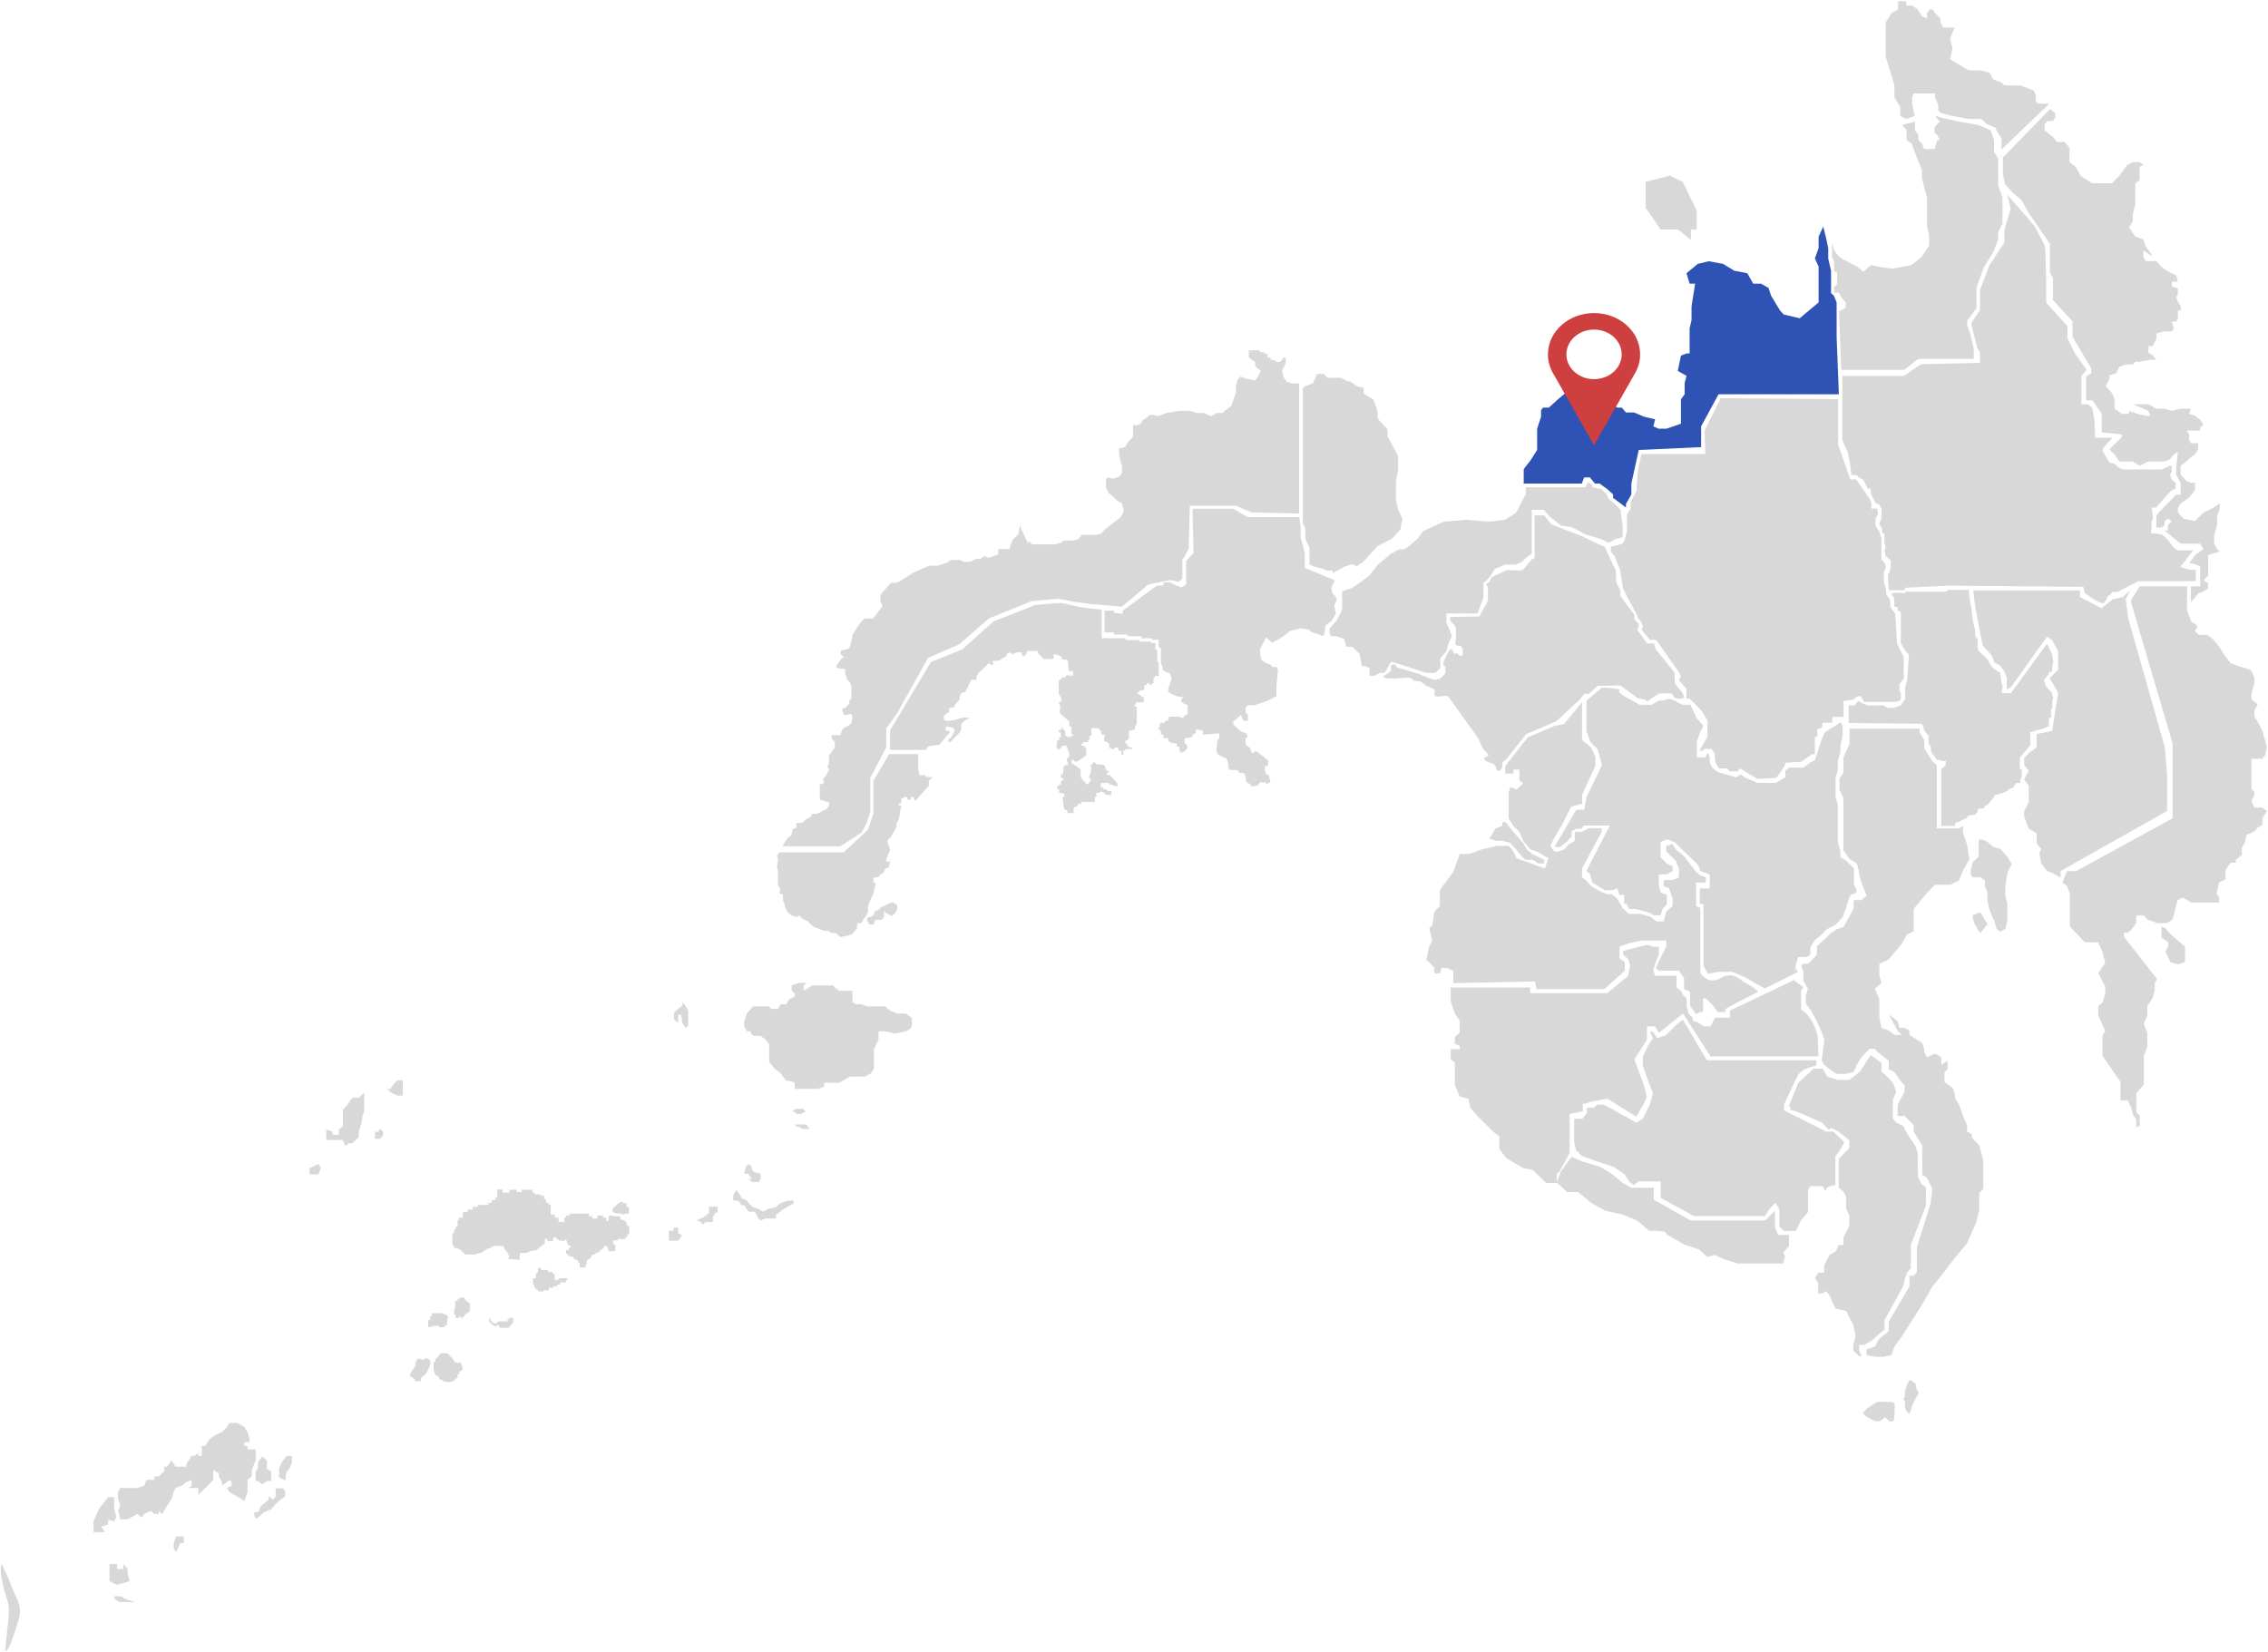 <?xml version="1.0" encoding="UTF-8"?>
<svg width="1304px" height="950px" viewBox="0 0 1304 950" version="1.1" xmlns="http://www.w3.org/2000/svg" xmlns:xlink="http://www.w3.org/1999/xlink">
    <!-- Generator: Sketch 47.1 (45422) - http://www.bohemiancoding.com/sketch -->
    <title>mindanao</title>
    <desc>Created with Sketch.</desc>
    <defs></defs>
    <g id="Page-1" stroke="none" stroke-width="1" fill="none" fill-rule="evenodd">
        <g id="mindanao" transform="translate(-239, -86)">
            <path d="M474.792,876.403 C475.754,874.198 476.744,872.639 477.763,871.724 C477.599,869.492 478.212,867.967 479.713,867.144 C481.998,867.944 483.32,867.746 483.741,866.919 C487.523,867.267 487.347,870.441 483.491,876.377 C481.663,877.309 480.941,878.33 480.941,879.255 L480.909,880.17 L478.872,880.17 L477.91,880.17 L477.405,879.243 L476.81,878.525 L476.054,878.041 L475.259,877.671 L474.579,876.783 L474.579,876.056" id="Path-7" fill="#D8D8D8"></path>
            <polygon id="Path-8" fill="#D8D8D8" points="488.271 873.19 488.271 869.26 489.35 868.925 489.35 867.362 490.527 866.442 491.128 865.542 492.155 864.267 493.408 864.012 495.092 864.012 496.664 864.267 498.009 865.857 499.037 866.85 500.146 868.601 500.421 869.26 501.782 869.532 503.088 869.532 504.129 869.532 504.492 870.98 504.874 872.258 504.874 873.789 503.869 874.351 503.088 874.351 503.088 875.965 502.102 876.34 502.102 877.81 501.504 878.351 500.94 878.647 500.421 879.244 500.146 879.848 499.326 880.336 498.009 880.336 497.599 880.705 494.246 880.336 493.035 879.244 491.794 879.244 491.128 877.464 489.35 876.632 488.861 875.259 488.58 874.351"></polygon>
            <polyline id="Path-9" fill="#D8D8D8" points="493.289 841.025 488.121 841.025 487.289 841.025 487.289 841.888 487.404 842.725 486.422 842.725 486.422 844.744 485.202 844.997 485.202 848.23 485.202 849.108 487.061 848.788 487.853 848.788 488.17 848.23 490.188 848.23 491.317 848.23 491.317 849.108 493.672 849.108 494.547 849.026 495.153 847.922 495.945 847.922 496.209 845.638 496.209 844.745 496.209 843.916 496.93 843.527 496.575 843.073 495.945 842.636 495.945 841.979 493.031 841.139"></polyline>
            <polygon id="Path-10" fill="#D8D8D8" points="500.726 841.852 500.095 841.852 500.095 838.731 500.726 838.731 500.726 833.871 502.14 833.871 502.14 832.727 503.298 832.727 503.298 832.074 506.084 832.074 506.084 833.213 506.944 833.213 506.944 834.359 508.19 834.359 508.19 835.097 509.126 835.097 509.126 840.149 508.19 840.149 508.19 840.987 506.944 840.987 506.944 841.852 506.084 841.852 506.084 842.839 505.276 842.839 505.276 843.739 503.941 843.739 503.941 842.839 502.962 843.166 502.962 843.739 501.055 843.739 501.055 842.839"></polygon>
            <polygon id="Path-11" fill="#D8D8D8" points="525.201 845.778 526.472 845.778 530.803 845.778 530.803 844.731 531.765 844.731 531.765 843.541 534.071 843.861 534.071 845.778 534.071 846.874 533.17 846.874 533.17 848.102 532.059 848.102 532.059 849.035 531.27 849.426 529.309 849.426 527.32 849.426 526.714 849.426 526.014 849.035 526.014 848.102 524.731 848.102 524.119 848.102 524.119 849.035 522.972 848.102 521.961 847.742 521.961 846.874 520.711 846.874 520.711 846.048 520.094 845.778 520.094 843.861 521.061 844.731 521.061 845.284 521.503 845.778 521.961 846.048 522.972 846.874 523.478 846.874 524.731 846.874"></polygon>
            <polygon id="Path-12" fill="#D8D8D8" points="547.093 820.888 547.093 818.065 547.748 818.065 548.278 817.401 548.278 815.504 548.278 814.875 549.341 814.875 550.13 815.504 550.13 816.156 554.197 816.156 554.197 817.401 556.766 817.401 556.766 818.471 557.945 818.471 557.945 821.823 559.998 822.081 559.998 820.888 565.052 820.888 565.052 821.823 565.052 822.081 564.492 822.081 564.492 822.795 564.492 823.325 561.649 823.325 561.014 823.325 561.014 824.186 561.014 824.67 559.662 824.67 559.215 824.67 559.215 825.382 559.662 825.768 557.295 825.382 557.295 826.344 554.559 826.344 554.559 827.844 551.526 827.844 551.526 828.506 549.341 828.506 548.278 828.506 548.278 827.435 547.093 827.435 547.093 826.654 546.238 826.344 546.238 824.67 545.484 824.67 545.484 822.081 545.484 820.888"></polygon>
            <polygon id="Path-13" fill="#D8D8D8" points="499.077 794.956 500.149 794.956 500.149 792.823 500.983 792.823 500.983 791.051 502.092 791.051 502.092 787.475 502.726 787.475 502.726 786.075 504.921 786.075 505.202 782.813 507.946 782.813 507.946 781.545 510.705 781.545 510.705 779.894 513.721 779.894 513.721 778.793 514.899 778.793 519.858 778.793 519.858 777.514 521.755 777.514 521.755 776.011 523.861 776.011 523.861 774.573 524.969 774.573 524.969 771.774 524.969 769.792 527.946 770.077 527.946 771.774 531.794 771.774 531.794 770.077 536.176 770.077 536.176 771.375 538.962 771.375 538.962 770.077 545.209 770.077 545.209 771.774 546.549 771.774 546.549 772.733 549.817 772.733 549.817 773.413 551.775 773.413 551.775 775.405 552.921 775.405 552.921 776.299 552.921 777.514 554.386 777.514 554.386 778.793 555.663 778.793 555.663 784.358 556.663 784.358 558.034 784.358 558.034 786.075 560.094 786.075 560.094 787.475 560.358 788.609 563.383 788.609 563.383 786.075 564.454 786.075 564.454 784.871 566.489 784.871 566.489 783.798 576.868 783.798 577.582 783.798 577.582 785.343 579.588 785.343 579.588 786.63 582.51 786.63 582.51 784.871 585.752 784.871 585.752 786.075 587.625 786.075 587.625 788.131 588.834 787.871 588.834 786.63 589.246 784.871 590.511 784.871 592.821 785.343 595.5 785.343 595.894 787.207 597.548 787.475 599.07 788.609 599.571 790.638 600.719 791.051 600.719 795.616 599.571 795.943 599.571 797.362 598.425 797.362 598.425 798.418 594.251 798.418 594.251 799.183 591.51 799.183 591.51 801.247 592.821 801.85 592.821 803.354 592.821 805.256 589.246 805.507 588.834 805.256 588.575 803.354 587.625 802.424 586.442 802.424 585.752 803.683 583.231 805.861 582.019 806.385 581.324 806.385 581.324 807.316 579.588 807.316 578.919 808.626 578.433 809.406 577.286 810.039 576.358 810.635 576.358 812.87 575.649 812.87 575.649 814.741 572.339 814.741 572.339 813.197 572.339 812.274 571.352 811.732 571.352 810.635 569.268 810.039 568.643 808.626 565.954 808.244 565.54 807.316 564.454 806.802 564.454 804.838 565.954 804.838 565.954 803.683 566.836 803.354 567.201 802.424 565.954 802.138 565.229 800.894 564.872 800.044 564.872 799.183 564.009 798.695 563.383 799.588 560.094 799.183 560.094 798.418 558.799 798.418 558.799 797.362 556.991 797.362 556.991 799.588 553.773 799.588 553.773 798.418 552.337 798.133 552.337 800.894 550.378 802.424 547.17 804.838 544.433 805.256 541.7 806.385 537.969 806.385 537.714 808.626 537.969 810.29 533.774 810.039 531.118 809.741 531.794 808.244 530.823 806.385 530.004 805.256 528.932 803.683 528.445 802.424 526.614 802.424 523.861 802.138 522.699 802.424 520.617 803.683 519.858 803.683 517.902 804.838 515.527 806.385 513.277 806.802 512.087 807.316 510.705 807.316 506.322 807.316 505.688 806.385 503.993 804.838 503.052 804.08 500.149 803.354 499.466 801.85 499.077 800.894"></polygon>
            <polygon id="Path-14" fill="#D8D8D8" points="591.199 780.899 592.358 780.041 593.516 778.649 595.086 777.497 596.605 776.946 597.201 777.236 597.736 777.888 599.25 777.888 599.25 780.041 600.563 780.041 600.563 782.723 600.563 783.78 598.708 783.78 597.736 784.23 595.455 783.78 592.358 783.352 591.199 782.723 591.199 781.342"></polygon>
            <polygon id="Path-15" fill="#D8D8D8" points="623.563 798.241 623.563 793.594 626.349 793.594 626.349 791.846 628.944 791.846 628.944 795.043 631.085 796.251 628.944 799.345 623.563 799.345"></polygon>
            <polygon id="Path-16" fill="#D8D8D8" points="643.132 786.082 646.645 783.437 646.645 779.808 650.04 779.808 651.587 779.808 651.587 782.945 650.04 783.437 648.808 786.082 648.808 788.603 646.645 788.603 644.697 788.603 643.132 790.053 642.047 788.603 639.608 787.576"></polygon>
            <polygon id="Path-17" fill="#D8D8D8" points="660.584 773.182 662.212 770.273 663.662 771.728 665.388 774.857 668.217 776.113 669.597 777.935 671.996 780.086 675.041 781.104 677.951 782.676 680.449 781.104 685.14 780.086 687.459 777.935 691.387 776.475 695.302 776.113 695.302 777.935 693.296 779.018 689.622 781.104 687.459 782.676 685.14 784.52 685.14 786.577 679.084 786.577 676.297 787.737 675.041 786.577 673.071 782.676 669.597 782.676 668.217 781.104 667.148 779.005 665.388 779.005 663.662 776.475 660.584 776.113"></polygon>
            <polygon id="Path-18" fill="#D8D8D8" points="669.249 760.88 666.808 760.88 668.028 756.702 669.249 755.237 671.152 756.702 671.152 758.059 672.409 759.806 676.384 760.88 676.384 763.784 675.204 765.621 671.596 765.621 669.249 763.784 671.152 763.784"></polygon>
            <polygon id="Path-19" fill="#D8D8D8" points="704.441 735.118 702.525 732.492 696.508 732.492 696.508 733.805 698.468 733.805 700.475 735.118"></polygon>
            <polygon id="Path-20" fill="#D8D8D8" points="699.603 726.468 696.924 726.468 695.557 725.1 694.189 725.1 696.924 723.497 700.706 723.497 702.184 724.982"></polygon>
            <polygon id="Path-21" fill="#D8D8D8" points="666.89 673.462 668.421 668.735 671.926 664.679 676.332 664.679 681.195 664.679 682.355 666.045 686.297 666.045 687.844 663.427 691.071 663.427 692.834 660.354 695.926 659.127 695.926 657.05 694.142 655.643 694.142 652.576 698.176 651.095 702.8 651.095 701.028 652.576 701.028 655.643 706.161 652.576 714.913 652.576 717.968 652.576 719.003 653.855 721.583 655.643 723.254 655.643 729.127 655.643 729.127 662.278 731.31 663.427 734.284 663.427 737.587 664.679 744.129 664.679 747.872 664.679 751.312 667.367 754.963 668.735 759.804 668.735 763.312 671.355 763.312 676.077 762.124 677.609 759.804 678.962 753.534 680.263 747.872 678.962 744.129 678.962 744.129 683.649 741.467 689.306 741.467 692.775 741.467 696.438 741.467 700.419 739.815 703.106 736.105 705.001 727.636 705.001 721.583 708.496 712.855 708.496 712.855 710.799 709.104 712.054 701.028 712.054 698.176 712.054 695.926 712.054 695.926 708.496 692.834 707.416 691.071 707.416 687.844 703.106 684.345 700.419 681.195 696.438 681.195 692.775 681.195 689.306 681.195 686.268 679.036 683.649 676.332 681.574 671.926 681.574 670.11 678.962 668.421 678.962 666.89 676.077"></polygon>
            <polyline id="Path-22" fill="#D8D8D8" points="634.711 674.203 634.711 667.18 633.033 664.05 631.409 662.218 631.409 664.05 628.877 666.123 626.533 668.21 626.533 671.955 628.877 674.203 628.877 669.466 630.622 669.466 631.409 674.203 633.033 677.038 634.711 675.769"></polyline>
            <path d="M241.933,1035.318 C243.472,1035.81 246.171,1029.385 250.03,1016.043 C252.028,1009.137 247.607,1003.661 245.723,998.372 C244.552,995.086 242.603,990.651 239.874,985.068 C238.687,988.307 239.775,995.236 243.139,1005.857 C245.056,1011.912 243.669,1017.731 243.139,1023.266 C242.872,1026.048 242.47,1030.066 241.933,1035.318 Z" id="Path-23" fill="#D8D8D8"></path>
            <polygon id="Path-24" fill="#D8D8D8" points="316.564 1007.127 307.617 1007.127 304.804 1005.274 304.804 1003.783 308.795 1003.783 310.684 1005.274"></polygon>
            <polygon id="Path-25" fill="#D8D8D8" points="306.293 997.276 313.517 995.096 312.402 990.847 312.402 988.097 309.905 985.257 309.905 988.097 306.293 988.097 306.293 985.257 301.935 985.257 301.935 988.097 301.935 991.267 301.935 995.096"></polygon>
            <polygon id="Path-26" fill="#D8D8D8" points="340.255 978.449 342.63 973.171 344.66 973.171 344.66 969.42 342.458 969.42 340.255 969.42 338.88 973.171 338.88 976.307"></polygon>
            <polygon id="Path-27" fill="#D8D8D8" points="301.199 962.473 297.244 963.711 299.222 966.914 295.852 966.914 292.774 966.914 292.774 960.789 295.852 953.623 301.199 946.795 304.61 946.795 304.61 949.731 304.61 951.608 304.61 953.623 305.656 956.854 305.656 958.56 304.61 960.789 301.199 959.717"></polygon>
            <polygon id="Path-28" fill="#D8D8D8" points="306.812 943.798 306.812 947.812 308.135 951.328 307.473 953.165 306.812 954.73 307.473 956.471 308.135 959.546 312.338 959.546 317.931 956.471 320.48 958.521 321.902 956.471 325.688 954.73 327.718 956.471 330.259 956.471 330.259 954.73 332.271 956.471 335.081 951.672 337.61 947.812 338.782 943.798 339.94 941.536 343.494 940.217 346.197 938.065 349.152 936.866 349.152 940.217 347.527 941.536 353.045 941.536 353.045 945.42 356.992 941.536 358.424 940.217 361.615 936.866 361.615 934.854 361.615 931.193 364.762 932.919 364.762 934.854 366.678 938.065 366.678 940.217 369.519 938.065 370.83 936.866 372.169 938.065 372.169 940.217 369.519 941.536 370.83 943.798 377.642 947.812 379.444 949.063 381.304 943.798 381.304 936.866 383.775 934.854 383.775 931.193 386.003 925.722 386.003 921.528 386.003 919.372 381.304 919.372 381.304 917.332 379.444 917.332 379.444 915.194 382.442 915.194 382.442 913.356 381.304 909.358 379.444 906.45 375.441 904.127 370.83 904.127 369.519 906.45 366.678 909.358 363.424 910.638 359.576 913.356 356.992 917.332 355.069 917.332 355.069 919.372 355.069 923.058 353.045 923.058 353.045 921.528 350.721 923.058 349.152 923.058 347.527 925.722 346.197 927.554 346.197 929.294 339.94 929.294 337.61 925.722 335.081 929.294 333.474 929.294 333.474 931.836 332.271 932.919 330.259 934.854 327.718 934.854 327.718 936.866 323.229 936.866 321.902 940.217 317.931 941.536 314.007 941.536 308.135 941.536"></polygon>
            <polyline id="Path-29" fill="#D8D8D8" points="385.986 937.53 385.986 932.03 387.257 930.291 387.257 926.752 389.804 923.393 392.444 925.688 392.444 928.229 392.444 930.461 394.939 932.03 394.939 934.815 394.939 937.53 392.444 937.53 389.804 939.441 387.257 937.53"></polyline>
            <polygon id="Path-30" fill="#D8D8D8" points="386.343 959.382 390.88 955.398 394.903 953.76 397.51 950.722 400.354 948.212 402.974 946.309 402.974 943.292 401.695 941.739 397.51 941.739 397.51 946.309 396.062 948.212 393.499 946.309 393.499 948.212 388.881 952.093 387.57 955.398 385.229 955.398 385.229 957.599"></polygon>
            <polygon id="Path-31" fill="#D8D8D8" points="399.47 930.131 401.082 926.727 403.73 923.091 406.899 923.091 406.899 926.611 405.612 930.131 403.73 932.283 403.185 935.414 403.185 937.291 399.47 935.414 399.47 932.283"></polygon>
            <polygon id="Path-32" fill="#D8D8D8" points="422.017 761.233 418.85 761.233 416.98 761.233 416.98 757.622 419.499 756.565 422.017 755.137 423.512 757.622"></polygon>
            <polygon id="Path-33" fill="#D8D8D8" points="430.2 741.452 426.608 741.452 426.608 735.476 430.2 736.662 430.2 738.464 433.851 738.464 433.851 735.476 436.126 733.478 436.126 729.973 436.126 724.147 438.503 721.55 441.483 717.182 445.281 717.182 448.362 714.21 448.362 721.55 448.362 725.164 447.289 727.831 447.289 729.973 445.281 736.662 445.281 739.596 443.651 741.452 441.483 743.284 439.711 743.284 437.485 744.883 436.126 741.452 433.851 741.452"></polygon>
            <polygon id="Path-34" fill="#D8D8D8" points="454.653 740.769 454.653 738.8 454.653 736.733 456.544 736.733 457.565 734.883 459.235 736.733 459.235 738.8 457.565 740.769"></polygon>
            <polyline id="Path-35" fill="#D8D8D8" points="461.674 712.128 463.538 712.128 465.236 709.306 467.403 707.122 470.609 707.122 470.609 715.924 467.403 715.924 463.538 714.07"></polyline>
            <polygon id="Path-39" fill="#D8D8D8" points="741.243 617.545 742.264 614.919 744.584 614.919 745.827 614.919 747.279 613.209 747.279 609.503 748.549 611.036 751.594 612.6 753.614 611.036 754.846 608.83 754.846 606.529 753.614 605.54 752.436 604.8 749.872 605.54 748.044 606.529 745.827 607.431 743.631 609.503 742.264 609.503 741.243 612.078 739.761 613.209 738.115 613.209 737.383 614.919 738.115 616.09 738.75 617.545"></polygon>
            <polygon id="Path-40" fill="#D8D8D8" points="874.089 437.113 874.089 449.611 879.399 449.611 879.399 450.825 887.298 450.825 887.298 451.821 895.357 451.821 895.357 452.957 901.451 452.957 901.451 453.839 905.147 453.839 905.147 457.675 906.477 458.888 906.477 464.557 906.477 467.281 907.408 469.496 907.408 470.946 908.996 472.188 911.617 473.055 912.615 476.252 911.617 479.516 910.643 481.708 910.643 483.599 912.615 485.068 915.553 486.253 919.439 487.001 918.185 488.207 918.185 489.449 919.439 490.394 921.829 491.454 921.829 494.643 921.829 496.347 919.439 498.06 919.439 498.881 917.087 498.06 911.617 498.06 910.643 498.881 910.643 500.424 908.996 500.424 908.479 501.66 905.841 501.66 905.841 504.174 905.147 504.174 905.147 505.335 906.477 506.086 906.477 508.399 907.962 508.399 907.962 510.418 910.643 510.418 910.643 511.658 911.617 512.825 915.553 513.554 915.553 515.32 917.087 515.32 917.087 517.354 917.623 518.045 918.185 518.818 920.168 518.045 921.829 515.867 921.006 513.554 920.168 513.554 920.168 510.418 921.006 510.418 924.602 509.747 924.602 508.399 926.286 507.636 926.81 505.335 930.583 506.086 930.583 508.399 940.04 507.636 940.04 510.418 938.927 511.658 938.927 512.825 938.326 517.354 938.927 519.458 941.092 520.832 944.376 522.277 945.181 524.93 945.181 527.345 946.043 528.703 950.266 528.703 951.803 530.468 954.312 530.468 955.117 532.554 955.619 535.825 957.657 536.692 958.63 538.327 962.276 537.504 963.544 535.825 966.855 535.825 966.855 536.692 969.521 535.825 968.35 531.563 966.855 531.034 966.189 528.703 966.189 526.457 967.762 526.457 968.35 523.506 961.617 518.045 960.077 518.045 960.077 518.818 958.63 518.818 957.657 515.867 955.619 514.729 955.117 512.825 955.117 510.418 956.496 509.747 955.619 507.636 952.557 506.669 948.048 502.415 948.048 500.942 952.557 497.009 953.118 498.881 954.312 500.424 956.496 500.424 956.496 497.009 955.117 495.638 955.117 492.889 956.496 491.454 960.077 491.454 963.544 490.394 967.762 488.887 972.876 486.253 972.876 480.487 973.808 470.946 972.876 469.496 970.399 469.496 969.521 468.172 966.855 467.281 964.507 465.734 963.544 462.6 963.544 458.888 965.449 455.565 966.855 452.378 970.399 455.565 975.188 452.957 978.964 450.244 980.553 448.799 984.319 447.879 986.839 447.298 991.282 447.879 993.418 449.611 997.388 450.825 999.094 451.821 1000.35 450.825 1001.136 445.527 1004.438 443.057 1007.01 438.939 1006.111 433.964 1007.678 431.078 1007.01 429.113 1005.136 427.246 1004.438 424.552 1005.136 422.161 1006.111 420.773 1006.111 419.464 992.081 413.737 989.154 412.495 989.154 403.922 986.839 395.114 986.839 388.974 986.038 383.344 956.496 383.344 948.048 378.514 924.602 378.514 925.258 403.922 921.006 408.566 921.006 422.161 918.185 423.708 914.186 422.161 911.617 420.773 907.962 420.773 907.962 422.674 904.193 422.674 884.474 437.113 884.474 438.939 879.399 438.309 879.399 437.113"></polygon>
            <polygon id="Path-41" fill="#D8D8D8" points="988.084 309.045 988.084 386.683 989.547 390.351 989.547 392.544 989.547 395.762 991.878 400.944 991.878 406.026 991.878 407.697 991.878 410.41 993.827 411.57 998.88 412.827 1002.098 414.084 1005.243 414.084 1005.243 415.451 1012.442 411.57 1016.512 410.41 1019.052 411.57 1023.052 408.788 1031.07 399.905 1039.274 395.762 1044.197 390.351 1045.279 384.331 1042.83 378.958 1041.627 373.834 1041.627 369.835 1041.627 362.248 1042.83 356.389 1042.83 348.133 1039.274 341.592 1036.767 336.729 1036.767 332.898 1031.07 326.573 1031.07 322.478 1028.659 315.755 1023.052 312.295 1023.052 309.045 1019.052 308.039 1015.274 305.317 1013.828 305.317 1010.123 303.21 1002.098 303.21 1000.076 301.021 996.291 301.021 993.827 306.39 989.547 308.039"></polygon>
            <polygon id="Path-42" fill="#D8D8D8" points="1003.398 450.362 1003.398 447.522 1007.578 442.638 1010.679 436.443 1010.679 429.783 1010.679 425.972 1016.542 423.965 1022.032 420.123 1026.45 416.775 1031.23 410.611 1038.835 404.336 1043.364 401.888 1046.107 401.888 1049.884 399.529 1051.195 398.096 1053.833 396.045 1057.367 391.254 1069.165 385.921 1082.117 384.85 1095.204 385.921 1104.278 384.85 1110.707 380.757 1116.276 370.095 1116.276 366.175 1150.709 366.175 1151.786 363.207 1154.519 364.726 1154.519 366.175 1159.813 367.292 1162.572 370.095 1164.005 372.987 1167.59 375.841 1170.695 379.153 1171.95 388.174 1171.95 394.801 1167.59 396.045 1164.005 398.096 1159.813 396.045 1150.709 393.321 1142.85 389.185 1136.579 388.174 1130.109 383.12 1126.69 379.153 1119.694 379.153 1119.694 404.336 1116.276 406.785 1113.948 409.152 1110.707 410.611 1104.278 410.611 1098.264 413.243 1096.304 416.775 1093.361 420.123 1091.887 421.19 1091.887 423.965 1091.887 429.783 1090.13 434.224 1088.588 438.72 1082.117 438.72 1072.103 438.72 1070.616 438.72 1070.616 444.05 1072.103 447.522 1073.896 451.836 1072.103 455.021 1070.616 460.476 1067.135 464.512 1067.135 470.153 1064.221 472.847 1058.956 472.847 1047.148 468.994 1038.835 466.441 1036.748 470.153 1035.047 472.847 1032.236 472.847 1029.275 474.558 1026.45 474.558 1026.45 470.153 1024.202 468.994 1022.032 468.994 1020.666 461.864 1016.542 457.847 1014.898 457.847 1013.106 457.847 1011.864 453.377 1007.578 451.836 1004.584 451.836"></polygon>
            <path d="M1115.067,364.051 L1115.067,360.493 L1115.067,355.696 L1118.95,350.731 L1122.782,344.717 L1122.782,332.488 L1125.035,325.638 L1125.035,321.853 L1126.205,320.38 L1129.503,320.38 L1134.798,315.537 L1140.389,310.866 L1145.864,310.866 L1151.716,306.224 L1156.024,307.599 L1153.111,310.866 L1153.111,312.704 L1157.727,312.704 L1159.905,315.537 L1164.896,315.537 L1166.465,318.994 L1168.866,320.38 L1171.485,320.38 L1173.854,323.157 L1178.519,323.157 L1184.372,325.638 L1190.639,327.099 L1189.594,331.143 L1192.612,332.488 L1197.137,332.488 L1205.475,329.621 L1205.475,321.853 L1205.475,315.537 L1207.603,312.704 L1207.603,306.224 L1208.66,302.088 L1203.637,299.249 L1205.475,290.484 L1208.66,289.219 L1210.451,289.219 L1210.451,279.747 L1210.451,274.749 L1211.558,270.086 L1211.558,262.193 L1213.635,249.094 L1210.451,249.094 L1208.66,243.094 L1215.149,237.704 L1221.426,236.2 L1229.641,237.704 L1236.112,241.646 L1243.604,243.094 L1247.056,249.094 L1251.515,249.094 L1255.82,251.563 L1257.274,255.937 L1259.615,259.885 L1262.378,264.429 L1264.529,266.828 L1273.76,268.987 L1279.157,264.429 L1284.619,259.885 L1284.619,250.148 L1284.619,239.31 L1282.468,234.586 L1284.619,228.648 L1284.619,222.088 L1287.259,216.281 L1288.752,222.088 L1290.149,228.648 L1290.149,234.586 L1291.765,241.646 L1291.765,249.094 L1291.765,254.58 L1293.345,255.937 L1294.984,259.885 L1294.984,262.193 L1294.984,264.429 L1294.984,271.886 L1294.984,279.747 L1296.257,312.704 L1227.07,312.704 L1217.07,331.143 L1217.07,343.072 L1181.206,344.717 L1176.963,364.051 L1176.963,370.271 L1173.854,375.743 L1173.854,377.786 L1166.465,372.258 L1166.465,370.271 L1162.895,367.01 L1161.058,365.759 L1158.797,364.051 C1156.949,364.051 1156.024,364.051 1156.024,364.051 C1156.024,364.051 1155.053,362.865 1153.111,360.493 L1149.834,360.493 L1148.471,364.051 L1116.758,364.051" id="Path-43" fill="#2E53B4"></path>
            <polygon id="Path-44" fill="#D8D8D8" points="1165.189 400.296 1168.842 399.51 1172.209 398.398 1173.349 395.614 1174.388 391.592 1174.388 382.006 1176.515 378.43 1176.515 374.616 1179.84 368.369 1180.664 356.53 1181.95 350.926 1182.688 347.042 1219.521 347.042 1219.008 333.702 1228.377 314.96 1295.829 315.478 1295.829 341.688 1302.854 361.643 1306.16 361.643 1314.062 372.936 1315.012 375.437 1315.012 378.43 1318.274 378.43 1318.802 381.322 1318.274 382.957 1317.38 383.785 1317.38 388.267 1319.515 391.592 1320.722 395.614 1320.722 399.51 1320.722 404.403 1320.722 407.601 1322.677 409.958 1323.38 411.927 1322.132 415.003 1322.132 417.744 1322.132 420.596 1323.38 424.862 1323.38 427.387 1325.811 431.104 1325.811 434.855 1328.648 438.817 1329.753 456.113 1333.574 463.866 1333.574 476.055 1331.061 479.417 1331.061 482.835 1331.949 484.915 1331.949 487.698 1331.061 489.016 1328.648 489.574 1324.803 489.574 1319.515 489.574 1314.062 489.574 1310.742 489.574 1308.859 486.105 1306.16 486.613 1305.47 487.698 1304.291 488.311 1298.974 489.016 1298.974 498.17 1292.452 498.17 1292.452 501.536 1288.28 501.536 1286.716 501.536 1286.716 504.486 1283.883 505.141 1283.883 509.596 1282.484 509.596 1282.484 514.442 1282.484 519.624 1280.849 519.624 1274.665 523.996 1265.551 524.533 1264.917 526.657 1260.316 533.268 1249.382 533.83 1241.151 528.865 1239.282 527.794 1238.174 529.506 1233.61 529.506 1231.982 527.794 1227.416 527.794 1225.382 524.533 1224.722 518.901 1223.043 516.611 1218.374 516.611 1218.374 517.618 1216.099 517.618 1220.718 509.596 1220.718 500.462 1219.521 498.17 1217.86 495.479 1216.099 493.361 1210.483 487.698 1208.66 487.698 1208.66 482.094 1204.624 477.506 1204.624 476.055 1205.484 475.112 1204.624 472.967 1191.156 453.832 1187.554 453.832 1182.688 447.815 1183.651 446.626 1182.688 443.708 1180.664 441.102 1179.84 438.817 1178.647 436.62 1175.25 430.405 1172.209 424.395 1171.264 418.542 1170.277 412.716 1168.842 409.958 1167.576 405.986 1165.189 403.208 1165.189 401.119"></polygon>
            <polygon id="Path-45" fill="#D8D8D8" points="1211.178 223.895 1211.178 217.982 1214.52 217.982 1214.52 214.076 1214.52 207.037 1206.475 190.551 1199.062 187.01 1185.125 190.551 1185.125 195.898 1185.125 205.452 1188.928 210.814 1193.717 217.982 1199.062 217.982 1203.746 217.982"></polygon>
            <polygon id="Path-46" fill="#D8D8D8" points="1038.698 468.756 1038.698 471.832 1036.63 473.474 1035.122 474.394 1034.079 475.11 1035.122 475.686 1037.339 476.079 1041.818 476.079 1046.61 475.686 1049.758 475.686 1052.094 477.403 1055.564 477.77 1059.2 480.357 1062.936 481.969 1063.898 482.869 1063.898 485.365 1063.898 486.169 1066.148 486.547 1069.198 486.169 1071.477 486.169 1088.548 509.961 1091.594 516.402 1093.833 518.934 1094.982 520.042 1093.533 521.306 1092.265 521.619 1092.265 522.357 1093.003 523.419 1094.982 524.271 1096.723 524.835 1097.927 525.445 1099.057 526.817 1099.375 528.593 1101.286 529.442 1102.834 526.817 1102.834 524.271 1105.219 522.357 1116.417 508.093 1125.528 504.284 1133.978 500.572 1147.248 488.234 1149.878 484.962 1152.513 484.962 1157.521 480.357 1170.588 480.101 1180.671 487.45 1184.737 488.234 1186.046 489.292 1191.808 485.365 1193.259 484.67 1197.896 484.67 1200.184 484.67 1202.052 487.45 1205.317 487.765 1207.403 487.019 1206.414 484.364 1202.052 479.108 1201.688 472.617 1191.027 459.308 1189.966 455.998 1186.046 455.998 1180.281 448.021 1181.133 446.708 1181.133 444.532 1178.655 442.251 1178.655 439.455 1170.588 428.642 1170.588 425.389 1168.331 421.06 1168.009 414.068 1163.108 403.682 1161.762 400.516 1157.862 398.779 1148.435 394.21 1140.623 391.273 1130.881 387.462 1126.866 382.288 1121.321 382.288 1121.321 406.969 1119.676 407.579 1114.913 413.406 1113.154 414.068 1105.505 413.707 1097.512 417.413 1096.155 418.552 1095.386 420.654 1094.514 421.06 1093.533 421.937 1094.514 423.867 1094.514 426.411 1094.514 431.354 1089.546 440.422 1074.025 440.751 1072.738 440.751 1072.738 442.644 1074.93 445.196 1076.141 446.708 1076.141 452.005 1075.725 456.701 1077.127 457.299 1078.823 457.299 1079.993 458.93 1079.993 462.955 1078.063 462.955 1076.766 461.56 1075.27 461.955 1073.75 459.308 1072.738 459.308 1070.491 462.955 1070.032 464.606 1069.198 465.705 1068.946 467.373 1068.946 468.756 1070.032 469.139 1070.032 473.116 1067.621 475.686 1066.148 476.427 1063.644 476.886 1061.158 476.079 1053.602 473.116 1044.97 470.504 1042.126 469.721 1041.331 468.165 1039.352 468.165"></polygon>
            <polygon id="Path-47" fill="#D8D8D8" points="1339.892 152.701 1338.431 145.631 1338.431 142.094 1339.161 139.727 1341.521 139.727 1348.627 139.727 1351.592 139.727 1351.592 142.094 1353.427 146.214 1353.427 149.405 1354.604 150.838 1361.623 152.701 1370.944 154.389 1378.072 154.389 1381.354 157.311 1386.192 159.508 1387.297 161.647 1389.773 165.611 1389.773 171.979 1417.203 145.631 1411.075 145.631 1409.513 144.447 1409.513 140.758 1408.288 137.989 1400.592 135.124 1395.438 135.124 1391.432 135.124 1389.773 133.491 1384.904 131.525 1383.031 127.876 1377.817 126.434 1374.401 126.434 1370.944 126.434 1360.223 120.079 1361.623 113.978 1360.223 108.05 1362.844 101.848 1360.223 101.848 1356.309 101.848 1354.604 98.755 1354.604 96.625 1351.592 93.487 1350.099 91.407 1348.627 91.407 1346.984 93.487 1346.984 96.625 1343.968 95.354 1341.521 91.407 1338.431 89.158 1334.975 89.158 1334.975 86.722 1330.351 86.722 1330.351 91.407 1326.608 93.487 1325.437 95.354 1323.221 98.755 1323.221 113.978 1323.221 118.694 1328.236 135.124 1328.236 139.727 1328.236 142.094 1331.587 147.383 1331.587 150.838 1331.587 152.701 1334.975 154.389"></polygon>
            <path d="M1298.253,302.166 L1333.522,302.166 L1343.486,295.37 L1377.394,294.66 L1377.394,288.736 L1375.774,285.819 L1372.291,271.954 L1377.394,264.34 L1377.394,252.82 L1382.811,238.53 L1391.445,225.406 L1391.445,218.312 L1395.047,206.03 L1393.162,198.074 L1400.147,206.03 L1405.35,211.925 L1409.329,216.826 L1412.121,222.361 L1414.341,226.643 L1414.965,230.374 L1415.489,247.398 L1415.489,260.111 L1427.699,273.518 L1427.699,280.529 L1432.083,289.286 L1438.664,298.642 L1435.705,302.166 L1435.705,303.675 L1435.705,307.14 L1435.705,317.239 L1435.705,318.456 L1439.53,318.456 L1441.949,320.585 L1442.616,323.945 L1443.131,326.39 L1443.7,337.69 L1453.566,337.69 L1449.116,342.53 L1447.631,344.843 L1449.116,347.388 L1451.857,351.911 C1454.543,352.511 1455.886,353.073 1455.886,353.597 C1455.886,354.122 1457.057,354.887 1459.4,355.895 L1463.852,355.895 L1476.081,355.895 L1479.634,355.895 L1482.143,355.895 L1485.142,354.386 L1487.649,353.597 L1487.649,356.985 L1486.685,359.135 L1487.649,361.707 L1489.872,363.625 L1489.872,366.944 L1487.649,367.966 L1485.85,369.667 L1478.619,377.818 L1476.081,377.818 L1476.872,383.723 L1476.081,385.601 L1476.081,389.208 L1475.554,392.363 L1482.143,393.313 L1485.142,396.095 L1488.698,400.724 L1491.122,402.423 L1497.392,402.423 L1499.955,402.423 L1495.033,408.937 L1492.519,411.731 L1494.275,412.544 L1498.03,413.654 L1501.47,413.654 L1501.47,420.145 L1468.482,420.145 L1464.881,421.982 L1461.073,423.942 L1456.392,426.367 L1453.566,426.367 L1451.857,428.428 L1451.037,428.428 L1450.028,430.877 L1448.507,432.932 L1445.331,432.075 L1441.369,429.563 L1437.682,426.957 L1436.847,423.42 L1359.433,422.75 L1334.198,423.942 L1334.198,425.347 L1325.082,425.347 L1324.533,419.056 L1324.533,416.215 L1325.082,415.514 L1326.076,412.544 L1326.076,408.307 L1323.16,405.501 L1322.491,402.423 L1323.16,400.724 L1322.491,398.369 L1322.491,396.095 L1322.491,393.313 L1321.421,392.363 L1320.82,389.208 L1319.45,387.393 L1320.82,383.723 L1320.82,381.346 L1320.82,378.66 L1319.45,376.076 L1317.655,375.501 L1316.385,373.307 L1314.599,369.667 L1314.599,366.944 L1312.808,366.944 L1310.251,361.707 L1308.177,360.78 L1306.292,359.135 L1303.508,359.135 L1302.61,351.911 L1301.377,346.105 L1298.253,339.007 L1298.253,302.166 Z" id="Path-49" fill="#D8D8D8"></path>
            <polyline id="Path-50" fill="#D8D8D8" points="1390.871 176.312 1417.759 148.59 1420.671 151.089 1420.671 153.601 1419.301 155.575 1416.062 155.575 1414.545 157.329 1414.545 160.922 1419.301 164.768 1421.713 167.608 1426.048 167.608 1428.869 170.954 1428.869 174.812 1428.869 179.217 1432.424 181.904 1435.158 187.033 1439.203 189.717 1441.998 191.354 1447.394 191.354 1453.349 191.354 1457.495 187.033 1462.073 180.853 1465.225 179.217 1469.146 179.217 1471.352 180.853 1469.146 181.904 1469.146 187.033 1469.146 189.717 1466.7 191.354 1466.7 195.949 1466.7 203.351 1465.225 209.543 1465.225 213.341 1463.117 216.757 1466.7 222.056 1471.352 223.733 1472.59 227.574 1475.378 231.314 1476.635 233.635 1471.352 229.897 1471.352 233.635 1472.59 236.087 1476.635 236.087 1478.809 236.087 1481.531 239.307 1485.428 242.086 1490.184 244.271 1491.188 247.971 1487.703 247.971 1487.703 250.618 1491.188 251.965 1491.188 255.265 1490.184 256.766 1491.188 259.567 1492.765 261.858 1492.765 264.575 1491.188 264.575 1491.188 269.001 1490.184 270.959 1487.703 270.959 1488.938 274.727 1487.703 276.494 1483.565 276.494 1478.809 277.73 1478.809 281.058 1476.635 285.009 1474.229 285.009 1474.229 288.891 1476.635 290.281 1478.809 292.829 1475.378 292.829 1469.146 294.026 1466.7 294.026 1465.225 295.573 1461.056 295.573 1457.495 296.926 1455.83 300.616 1451.798 301.8 1451.798 304.129 1449.698 307.891 1453.349 312.177 1454.74 315.47 1454.74 321.01 1458.938 323.954 1463.117 323.954 1463.117 322.271 1467.937 323.954 1472.59 325.036 1475.378 325.036 1474.229 322.271 1471.352 321.01 1465.225 318.415 1474.229 318.415 1478.809 321.01 1483.565 321.01 1487.703 322.271 1492.765 321.01 1498.664 321.01 1497.63 323.954 1501.073 325.036 1503.982 327.344 1505.915 330.132 1503.982 331.788 1503.982 333.565 1496.026 333.565 1497.63 335.771 1497.63 338.896 1498.664 340.841 1502.84 340.841 1502.84 344.396 1501.073 347.217 1498.664 348.83 1496.026 351.331 1492.765 353.755 1492.765 357.696 1492.765 358.884 1496.026 362.396 1498.664 363.591 1501.073 363.591 1501.073 367.79 1497.63 372.09 1492.765 375.498 1491.188 378.215 1491.188 380.699 1494.55 384.273 1501.073 385.587 1505.915 380.699 1510.991 378.215 1515.312 375.498 1515.312 378.215 1513.745 382.863 1513.745 387.974 1512.023 393.468 1512.023 396.018 1512.023 398.611 1513.745 401.673 1515.312 403.04 1508.577 405.166 1508.577 409.996 1508.577 416.888 1505.915 419.765 1508.577 421.215 1508.577 424.336 1505.915 426.075 1502.84 427.262 1501.073 429.429 1498.664 432.232 1498.664 423.117 1503.982 423.117 1503.982 411.548 1499.858 409.996 1497.63 409.996 1501.073 405.166 1505.915 401.673 1503.982 398.611 1497.63 398.611 1492.765 398.611 1483.565 391.071 1485.428 391.071 1485.428 387.974 1487.703 385.587 1485.428 384.273 1483.565 385.587 1483.565 387.974 1481.531 389.321 1478.809 389.321 1478.809 384.273 1478.809 382.863 1480.154 380.699 1490.184 370.438 1492.765 370.438 1492.765 363.591 1490.184 358.884 1490.184 354.998 1491.188 345.72 1488.938 347.217 1486.521 350.16 1483.565 351.331 1474.229 351.331 1469.146 353.755 1465.225 351.331 1461.056 351.331 1457.495 351.331 1454.74 347.217 1451.798 344.396 1458.938 337.288 1458.938 335.771 1447.394 334.583 1447.394 323.954 1443.688 318.415 1442.121 316.152 1438.439 316.152 1438.439 302.445 1441.368 300.603 1441.368 297.739 1430.592 279.634 1430.592 270.766 1419.363 258.541 1419.363 245.999 1417.605 242.724 1417.605 226.175 1405.032 207.829 1401.211 200.956 1396.382 196.956 1393.643 193.904 1391.79 191.767 1390.618 186.287 1390.618 174.654"></polyline>
            <polygon id="Path-51" fill="#D8D8D8" points="1373.529 425.506 1434.879 425.506 1434.879 429.252 1447.193 435.695 1453.732 430.601 1459.41 429.252 1463.646 425.506 1461.178 430.601 1462.621 441.438 1483.663 515.656 1484.991 531.446 1484.991 552.29 1423.734 586.797 1423.734 590.567 1418.923 587.853 1415.896 586.797 1412.633 582.389 1411.531 576.329 1412.633 574.181 1409.99 570.924 1409.99 565.124 1405.44 562.444 1402.819 555.581 1402.819 552.29 1405.44 547.279 1405.44 544.432 1405.44 541.565 1405.44 537.812 1402.819 534.202 1405.44 528.961 1402.819 525.889 1402.819 521.888 1405.44 519.028 1409.99 515.656 1409.99 508.037 1418.923 506.236 1422.354 484.349 1418.923 478.302 1417.413 476.003 1422.354 470.945 1422.354 460.471 1418.923 454.072 1415.896 452.119 1395.174 481.156 1392.806 482.357 1392.806 476.003 1391.358 471.966 1388.896 468.668 1385.673 466.812 1384.354 463.044 1378.976 457.188 1374.769 435.695"></polygon>
            <polygon id="Path-52" fill="#D8D8D8" points="1464.351 430.863 1469.226 423.125 1496.453 423.125 1496.453 437.104 1499.036 443.65 1502.209 445.501 1502.209 446.785 1500.898 448.828 1503.34 451.049 1507.945 451.049 1511.231 453.386 1514.853 457.738 1518.496 463.402 1521.576 467.282 1525.812 469.015 1530.762 470.349 1533.491 471.604 1535.197 475.75 1535.197 478.455 1533.491 484.992 1533.491 488.053 1537.088 491.073 1535.197 494.425 1535.197 498.164 1537.088 501.003 1539.743 506.222 1542.379 515.581 1541.366 520.132 1539.743 522.259 1535.197 522.259 1533.491 522.259 1533.491 526.099 1533.491 530.058 1533.491 531.811 1533.491 535.942 1533.491 539.579 1535.197 541.429 1535.197 543.235 1533.491 546.411 1535.197 550.343 1539.743 550.343 1542.379 552.427 1539.743 556.488 1539.743 560.345 1537.088 561.867 1535.197 563.965 1530.762 566.009 1529.647 570.646 1527.987 573.256 1527.987 577.607 1524.479 580.328 1524.479 582.026 1521.576 582.026 1519.555 584.676 1518.496 586.885 1518.496 591.573 1514.853 593.341 1513.502 599.618 1514.853 602.021 1514.853 604.937 1510.219 604.937 1506.413 604.937 1499.036 604.937 1493.912 602.021 1491.012 603.508 1489.506 609.327 1488.169 614.687 1484.796 616.73 1479.253 616.73 1473.646 614.687 1471.603 612.349 1469.226 612.349 1467.264 612.349 1467.264 616.73 1464.351 620.708 1462.399 622.227 1460.119 622.227 1460.119 624.478 1479.253 648.99 1477.873 651.172 1477.873 655.556 1476.677 659.678 1473.646 664.404 1473.646 669.612 1471.603 674.659 1473.646 680.031 1473.646 687.881 1471.603 693.077 1471.603 700.063 1471.603 704.823 1471.603 709.624 1467.264 714.506 1467.264 718.658 1467.264 722.831 1467.264 725.646 1469.226 727.182 1469.226 733.174 1467.264 734.237 1467.264 729.455 1465.441 727.182 1464.351 722.831 1462.399 718.658 1458.202 718.658 1458.202 714.506 1458.202 712.399 1458.202 708.02 1447.85 693.077 1447.85 681.309 1449.421 678.814 1445.373 669.612 1445.373 664.404 1447.85 662.364 1449.421 657.372 1449.421 653.275 1445.373 645.554 1449.421 639.724 1447.85 633.312 1445.373 627.764 1437.678 627.764 1429.083 618.684 1429.083 612.349 1429.083 608.245 1429.083 606.16 1429.083 599.618 1427.387 595.438 1424.821 593.341 1427.387 586.885 1432.621 586.885 1488.169 556.488 1488.169 513.516 1464.351 432.647"></polygon>
            <polygon id="Path-53" fill="#D8D8D8" points="1491.179 640.507 1495.252 639.14 1495.252 630.279 1486.843 623.036 1483.958 619.702 1481.783 618.699 1481.783 621.434 1481.783 625.087 1485.675 627.821 1485.675 630.279 1483.958 633.069 1485.675 636.356 1486.843 639.14"></polygon>
            <polygon id="Path-54" fill="#D8D8D8" points="1331.915 455.73 1331.915 439.808 1331.915 437.742 1330.333 437.131 1330.044 436.766 1330.044 435.217 1328.162 434.738 1328.162 431.424 1327.811 429.255 1326.792 428.367 1326.792 427.075 1330.333 426.764 1334.389 427.075 1334.389 426.221 1357.977 426.221 1359.026 425.147 1370.952 425.147 1371.251 428.367 1371.966 433.574 1372.282 434.738 1372.992 440.438 1374.051 446.404 1374.546 447.515 1374.546 450.251 1375.099 452.926 1376.066 452.926 1376.066 455.331 1376.066 458.191 1376.415 460.078 1381.554 464.823 1383.715 468.911 1385.803 470.77 1388.9 472.813 1389.962 479.313 1390.544 481.178 1389.962 482.634 1389.962 484.101 1390.831 484.496 1395.239 484.496 1415.911 456.155 1418.948 462.395 1419.534 466.42 1418.948 469.283 1418.948 472.229 1417.025 472.229 1417.025 473.506 1415.177 475.744 1413.927 477.391 1414.71 478.064 1415.177 480.352 1417.025 482.369 1418.948 484.496 1418.948 486.03 1419.534 486.742 1419.241 487.95 1418.948 489.01 1418.948 491.569 1418.948 493.614 1418.285 493.614 1418.285 497.4 1418.285 498.723 1417.025 498.723 1417.025 501.674 1417.025 503.826 1415.911 503.826 1415.177 504.479 1406.313 506.991 1406.313 510.412 1406.313 512.531 1406.313 514.46 1400.304 521.561 1400.304 528.055 1401.388 528.438 1401.388 531.176 1401.388 532.92 1400.579 534.283 1400.579 536.024 1398.688 536.324 1397.755 536.324 1397.755 537.385 1396.828 537.704 1396.828 538.807 1394.818 539.325 1392.409 541.104 1387.702 542.785 1385.803 543.138 1385.345 544.498 1383.715 546.358 1381.951 548.541 1380.148 549.572 1379.632 550.741 1376.066 551.147 1376.066 552.804 1374.546 554.311 1370.14 555.166 1370.14 556.053 1364.76 558.759 1363.099 559.159 1363.099 560.187 1363.099 560.865 1355.866 560.865 1355.151 560.865 1355.151 528.055 1357.695 526.126 1357.695 523.251 1355.866 523.643 1355.151 523.251 1353.84 522.912 1352.649 522.912 1349.344 518.213 1348.992 514.46 1347.953 513.875 1347.693 508.943 1346.531 507.452 1345.264 505.83 1344.809 503.175 1343.56 502.153 1301.868 501.674 1301.868 491.569 1305.235 491.569 1307.459 489.01 1309.75 490.396 1312.993 491.569 1321.907 491.569 1324.406 493.006 1327.811 493.006 1331.915 491.569 1334.389 487.95 1334.389 484.101 1334.389 481.178 1335.503 477.391 1336.591 462.395 1334.389 460.078"></polygon>
            <polygon id="Path-55" fill="#D8D8D8" points="1342.668 504.964 1342.668 507.235 1345.327 511.382 1345.327 516.16 1350.037 523.68 1352.578 526.097 1352.578 562.264 1365.38 562.264 1367.658 560.853 1367.658 564.873 1369.989 571.672 1371.283 579.944 1367.658 586.486 1365.38 592.136 1360.585 594.687 1355.151 594.687 1351.525 594.687 1346.883 599.482 1339.287 608.495 1339.287 617.187 1339.287 621.45 1335.485 623.215 1332.459 628.638 1324.977 637.512 1323.112 638.553 1319.531 640.094 1319.531 642.496 1319.531 646.665 1320.721 651.184 1316.924 654.491 1319.531 660.457 1319.531 665.439 1319.531 670.743 1320.721 676.974 1324.977 678.572 1328.201 681.014 1332.459 681.014 1330.014 678.572 1324.977 669.301 1330.014 673.122 1331.189 676.974 1334.095 676.974 1336.846 678.572 1336.846 681.014 1341.106 683.734 1344.207 685.637 1345.327 688.972 1345.327 690.601 1346.883 693.878 1351.525 691.724 1355.151 693.878 1355.151 695.916 1355.151 698.318 1358.748 695.916 1358.748 700.812 1356.995 702.33 1356.995 708.164 1361.906 711.768 1363.038 715.259 1363.038 717.48 1365.38 721.152 1367.658 727.619 1369.989 732.896 1369.989 736.74 1372.636 737.992 1372.636 739.924 1376.966 744.528 1379.307 753.415 1379.307 759.084 1379.307 763.092 1379.307 765.315 1379.307 769.677 1376.966 771.883 1376.966 778.441 1376.966 781.684 1375.282 788.593 1369.989 800.843 1363.038 809.138 1355.151 819.464 1350.037 825.698 1344.207 835.969 1332.459 854.426 1328.201 860.246 1326.414 865.058 1321.943 866.093 1316.924 866.093 1312.205 865.058 1312.205 861.803 1316.924 860.246 1319.531 855.715 1324.977 851.32 1324.977 845.832 1336.846 825.698 1336.846 819.464 1339.287 819.464 1341.106 817.464 1341.106 803.122 1348.846 778.441 1350.037 769.677 1346.883 763.092 1344.207 761.569 1344.207 744.528 1339.287 736.74 1339.287 732.896 1334.095 727.619 1330.014 727.619 1330.014 721.152 1334.095 713.596 1334.095 710.041 1331.189 706.805 1328.201 702.33 1324.977 700.812 1324.977 695.916 1318.286 690.601 1316.924 688.972 1313.913 688.972 1309.272 693.878 1306.515 698.318 1304.733 702.33 1299.978 703.44 1294.868 703.44 1290.978 700.812 1287.95 698.318 1286.388 695.916 1287.95 683.734 1286.388 679.63 1283.592 673.122 1280.3 667.017 1277.284 663.129 1277.284 658.492 1278.495 654.491 1275.894 649.886 1275.894 644.662 1274.601 641.134 1275.894 640.094 1278.495 640.094 1280.3 638.553 1283.592 634.933 1283.592 630.136 1287.95 626.152 1290.978 623.215 1294.868 620.303 1298.879 619.042 1304.733 608.495 1304.733 603.542 1309.272 603.542 1312.205 600.965 1309.272 593.544 1307.721 587.859 1307.721 586.486 1306.515 582.404 1302.409 579.944 1298.879 574.851 1298.879 559.08 1298.879 551.077 1298.879 544.767 1296.647 540.391 1296.647 533.576 1298.879 530.327 1298.879 521.623 1302.409 513.613 1302.409 504.964"></polygon>
            <polygon id="Path-56" fill="#D8D8D8" points="1376.629 574.086 1376.629 578.522 1373.353 581.582 1372.092 586.169 1372.092 589.187 1373.353 590.471 1374.36 590.471 1377.788 590.471 1380.257 592.149 1380.257 595.576 1381.689 599.024 1381.689 603.677 1382.772 608.835 1384.647 613.627 1385.655 615.477 1386.944 619.989 1389.057 621.742 1391.955 619.989 1393.122 615.477 1393.122 611.96 1393.122 605.576 1391.955 600.858 1391.955 595.576 1393.122 587.95 1395.611 582.736 1393.122 578.522 1389.057 574.086 1384.647 572.781 1381.689 570.03 1379 568.804 1376.629 568.804"></polygon>
            <path d="M1269.787,649.17 L1275.748,653.57 L1274.517,655.554 L1274.517,664.196 L1274.517,666.414 C1279.08,669.263 1282.278,674.385 1284.11,681.78 L1284.557,693.39 L1222.459,693.39 L1206.694,668.758 L1192.768,679.796 L1190.616,676.141 L1185.908,676.141 L1185.908,683.853 L1179.776,693.39 L1178.747,695.2 L1184.119,709.85 L1185.908,716.387 L1184.119,720.569 L1179.776,728.059 L1163.196,717.728 L1154.714,719.178 L1150.386,720.569 L1149.019,720.569 L1149.019,724.92 L1141.474,726.507 L1141.474,744.024 L1141.474,748.585 L1139.93,751.828 L1135.632,759.702 L1134.069,761.056 L1134.069,763.62 L1134.069,766.174 L1128.057,766.174 L1120.317,758.677 L1114.446,757.449 L1105.008,751.828 L1101.044,746.627 L1101.044,739.41 L1097.795,736.899 L1088.872,728.059 L1084.491,723.202 L1083.235,717.728 L1078.232,716.387 L1075.49,709.85 L1075.49,703.387 L1075.49,696.88 L1073.098,695.2 L1073.098,693.39 L1073.098,689.233 L1078.232,689.233 L1078.232,687.29 L1075.49,686.175 L1075.49,682.22 L1078.232,679.796 L1078.232,672.813 L1075.49,668.758 L1073.098,661.799 L1073.098,657.004 L1073.098,653.75 L1118.815,653.75 L1118.815,657.004 L1163.196,657.004 L1175.13,647.022 L1176.273,641.354 L1175.13,637.532 L1172.272,634.84 L1172.272,632.705 L1185.908,629.205 L1189.587,630.353 L1192.768,630.353 L1192.768,634.84 L1190.616,640.104 L1189.587,644.052 L1190.616,647.022 L1202.948,647.022 L1202.948,653.75 L1205.501,655.761 L1206.694,658.107 L1208.787,660.22 L1208.787,664.511 L1209.795,668.758 L1212.196,671.119 L1212.196,672.813 L1215.344,673.949 L1218.656,676.141 L1222.459,676.141 L1225.018,671.119 L1233.6,671.119 L1233.6,667.06 L1271.112,649.228" id="Path-62" fill="#D8D8D8"></path>
            <path d="M1109.19,530.787 L1104.469,530.787 L1104.469,526.386 L1117.388,509.994 L1132.738,503.379 L1138.326,502.269 L1148.623,489.695 L1148.623,506.981 L1148.623,511.454 L1153.915,515.931 L1156.282,521.262 L1156.282,526.386 L1152.353,534.725 L1148.623,543.045 L1148.623,548.1 L1142.469,549.763 L1137.22,559.918 L1132.738,567.561 L1130.375,572.339 L1132.738,575.593 L1135.044,575.593 L1138.326,574.398 L1141.12,571.281 L1144.417,569.545 L1144.417,564.285 L1148.623,564.285 L1152.353,562.14 L1159.879,562.14 L1159.879,564.285 L1148.623,585.371 L1148.623,590.47 L1150.848,592.001 L1153.915,595.561 L1159.879,598.904 L1163.344,600.186 L1165.677,600.186 L1168.674,602.603 L1170.165,604.964 L1171.848,608.037 L1175.519,611.458 L1182.506,611.458 L1187.88,613.093 L1191.326,615.767 L1195.592,615.767 L1197.003,610.146 L1200.686,606.913 L1200.686,602.603 L1198.641,596.716 L1195.592,595.561 L1195.592,592.001 L1200.686,592.001 L1204.267,590.47 L1204.267,585.371 L1202.5,580.931 L1197.003,575.593 L1197.003,572.339 L1200.686,571.281 L1202.5,574.398 L1207.254,578.288 L1214.164,587.329 L1216.64,589.334 L1219.812,590.47 L1219.812,593.434 L1214.164,593.434 L1214.164,604.964 L1214.164,606.913 L1216.64,608.037 L1216.64,645.649 C1220.132,649.978 1224.05,650.862 1228.395,648.304 C1232.739,645.745 1236.959,646.399 1241.054,650.265 L1246.704,653.42 L1249.958,656.138 L1234.229,664.277 L1230.986,666.219 L1230.986,667.848 L1226.601,667.848 L1224.016,664.277 L1219.812,660.08 L1218.198,660.08 L1218.198,664.277 L1218.198,667.848 L1216.64,667.848 L1214.164,669.107 L1210.683,664.277 L1210.683,656.138 L1207.254,654.724 L1207.254,648.304 L1204.267,644.087 L1193.128,644.087 C1191.927,643.556 1191.326,643.028 1191.326,642.505 C1191.326,641.981 1191.927,640.503 1193.128,638.069 L1197.003,630.255 L1197.003,626.745 L1190.189,626.745 L1182.506,626.745 L1175.519,628.379 L1170.165,630.255 L1170.165,637.02 L1173.185,639.159 L1173.185,644.087 L1161.43,654.724 L1122.579,654.724 L1121.515,650.265 L1074.564,651.272 L1074.564,644.087 L1070.587,642.505 L1067.871,642.505 L1066.867,645.649 L1063.7,645.649 L1063.7,642.505 L1060.683,639.159 L1059.06,638.069 L1060.683,630.255 L1062.55,626.745 L1060.683,619.671 L1062.55,618.25 L1063.7,610.146 L1066.867,606.913 L1066.867,597.721 L1074.564,587.329 L1078.301,576.967 L1083.934,576.967 L1090.912,574.398 L1099.454,572.339 L1106.438,572.339 L1109.19,575.593 L1110.879,579.401 L1114.807,580.931 L1118.835,582.28 L1123.586,584.096 L1127.249,585.371 L1129.334,579.401 L1127.249,578.288 L1122.579,575.593 L1118.835,574.398 L1114.807,569.545 L1112.578,564.285 L1109.19,560.945 L1106.438,556.615 L1106.438,552.6 L1106.438,549.763 L1106.438,541.232 L1107.474,538.431 L1110.879,540.017 L1112.578,538.431 L1114.807,536.316 L1112.578,534.725 L1112.578,528.48 L1109.19,528.48 L1109.19,530.787 Z" id="Path-63" fill="#D8D8D8"></path>
            <polygon id="Path-64" fill="#D8D8D8" points="1104.845 558.712 1107.305 562.236 1110.897 566.298 1114.701 570.598 1117.121 574.617 1120.333 577.297 1126.859 580.298 1126.859 582.465 1123.41 582.465 1120.333 580.298 1115.852 580.298 1112.959 577.297 1110.897 574.617 1107.305 570.598 1102.746 569.437 1098.978 569.437 1095.352 568.192 1098.978 562.236 1102.746 560.881 1102.746 558.712"></polygon>
            <path d="M1145.357,748.093 L1144.065,742.606 L1144.065,729.221 L1148.776,729.221 L1151.389,725.937 L1151.389,722.909 L1155.338,722.909 L1157.284,721.155 L1159.258,721.155 L1161.286,721.155 L1179.919,731.526 L1183.555,729.221 L1187.592,721.155 L1189.376,714.701 L1186.259,706.498 L1183.555,698.677 L1183.555,693.792 L1186.259,687.661 L1189.376,682.881 L1187.592,679.257 L1189.376,679.257 L1191.799,682.881 L1196.711,681.294 L1202.95,675.071 L1206.576,672.285 L1220.359,695.625 L1283.271,695.625 L1283.271,698.677 C1277.713,699.838 1274.217,701.679 1272.785,704.2 C1271.353,706.721 1268.668,712.373 1264.731,721.155 L1264.731,724.422 L1285.105,734.661 L1288.978,736.619 L1293.061,736.619 L1296.479,739.93 L1299.482,742.606 L1296.479,748.093 L1294.263,750.729 L1294.263,767.397 C1290.739,767.786 1288.978,768.657 1288.978,770.011 C1288.978,771.364 1288.342,770.688 1287.071,767.98 L1283.271,767.98 L1279.967,767.98 L1278.578,770.011 L1278.578,775.8 L1278.578,782.853 L1274.419,787.698 L1272.785,791.206 L1271.467,793.744 L1264.731,793.744 L1262.077,791.206 L1262.077,781.286 L1259.771,777.546 L1256.241,781.286 L1253.801,785.206 L1212.921,785.206 L1193.809,774.729 L1193.809,765.236 L1186.259,765.236 L1181.177,765.236 L1178.205,767.397 L1175.616,765.236 L1172.974,761.134 L1166.855,756.899 L1157.284,753.81 L1148.776,750.729 C1146.497,748.971 1145.876,748.093 1146.913,748.093 C1147.95,748.093 1147.432,748.093 1145.357,748.093 Z" id="Path-65" fill="#D8D8D8"></path>
            <path d="M1211.138,787.759 L1253.779,787.759 L1259.526,782.143 L1259.526,791.81 L1261.414,796.084 L1267.571,796.084 L1267.571,802.552 L1264.247,806.091 L1265.338,808.672 L1264.247,812.455 L1259.526,812.455 L1253.779,812.455 L1245.817,812.455 L1238.015,812.455 L1230.354,810.065 L1224.746,807.514 L1220.666,808.672 L1215.911,804.442 L1207.3,801.526 L1197.911,796.084 C1197.448,796.084 1197.109,795.676 1196.894,794.859 C1196.678,794.043 1193.406,793.635 1187.078,793.635 L1180.297,787.759 L1171.818,784.297 L1162.14,782.143 L1154.232,777.855 L1146.299,771.368 L1140.064,771.368 L1134.038,765.947 L1136.467,759.502 L1142.612,751.048 L1148.632,753.78 L1159.03,756.863 L1165.891,761.154 L1171.818,765.947 L1176.795,768.91 L1183.32,768.91 L1189.792,768.91 L1189.792,775.849 L1193.502,777.855 L1211.138,787.759 Z" id="Path-66" fill="#D8D8D8"></path>
            <polygon id="Path-57" fill="#D8D8D8" points="1381.723 617.339 1377.584 610.548 1373.293 612.136 1373.293 613.943 1374.329 617.339 1377.508 622.596 1380.714 618.702"></polygon>
            <path d="M1328.33,898.507 L1328.33,893 C1327.895,892.456 1327.141,892.132 1326.069,892.027 C1324.997,891.923 1322.423,891.923 1318.347,892.027 L1312.459,895.753 L1309.92,898.507 L1312.459,900.744 L1316.588,902.908 C1318.071,903.174 1319.187,903.174 1319.936,902.908 C1320.685,902.643 1321.605,901.921 1322.695,900.744 L1325.006,902.908 C1326.286,903.484 1327.143,903.484 1327.578,902.908 C1328.013,902.332 1328.264,900.865 1328.33,898.507 Z" id="Path-58" fill="#D8D8D8"></path>
            <polygon id="Path-59" fill="#D8D8D8" points="1336.786 899.024 1338.936 892.9 1342.175 886.894 1341.002 884.829 1340.416 881.645 1338.387 880.08 1336.786 879.541 1335.448 882.344 1334.238 885.686 1334.238 888.663 1334.238 889.282 1333.218 890.333 1334.238 891.579 1334.238 894.428 1334.771 896.884"></polygon>
            <path d="M1259.997,536.145 L1265.508,532.988 L1265.508,528.9 L1268.158,527.329 L1276.001,527.329 L1279.913,524.31 L1282.439,523.208 L1285.958,512.393 L1287.982,507.33 L1290.986,505.184 L1294.375,503.297 L1297.115,501.221 L1298.454,503.297 L1298.454,508.698 L1297.115,515.066 L1297.115,518.683 L1295.668,523.208 L1295.668,528.9 L1294.375,532.988 L1294.375,538.329 L1294.375,541.604 L1294.375,544.359 L1295.668,548.674 L1295.668,555.275 L1295.668,560.649 L1295.668,563.999 L1295.668,570.13 L1297.115,575.503 L1297.115,578.881 L1300.23,580.646 L1304.935,585.174 L1304.935,591.363 L1304.935,594.811 L1306.295,596.826 L1306.295,599.243 L1303.041,600.539 L1301.904,602.908 L1300.23,608.644 L1298.454,613.34 L1294.375,617.698 L1289.15,620.369 L1285.958,623.655 L1282.439,626.582 L1279.913,630.648 L1279.913,634.923 L1277.833,636.247 L1276.001,636.247 L1272.908,636.247 L1271.375,641.198 L1271.375,643.226 L1272.908,644.772 L1253.731,654.305 L1247.703,651.125 L1243.235,648.318 L1235.08,644.772 L1231.62,644.772 L1226.917,644.772 L1220.994,645.883 L1218.385,641.198 L1218.385,605.746 L1216.323,605.746 L1216.323,596.826 L1222.021,596.826 L1222.021,588.754 L1216.323,586.692 L1216.323,585.174 L1214.598,582.565 L1201.706,570.13 L1197.404,568.582 L1193.775,570.13 L1193.775,572.968 L1193.775,578.881 L1197.404,582.565 L1200.64,584.08 L1200.64,586.692 L1197.404,588.754 L1192.73,588.754 L1192.73,594.811 L1193.775,599.243 L1197.404,600.539 L1197.404,605.746 L1194.882,608.644 L1193.775,612.241 L1189.77,612.241 L1187.344,610.785 L1179.311,608.644 L1177.376,608.644 L1175.716,608.644 L1174.255,605.746 L1172.835,605.746 L1172.835,600.539 L1170.071,600.539 L1168.935,596.826 L1165.955,597.833 L1161.706,597.833 L1154.316,593.269 L1153.304,588.754 L1151.145,586.692 L1164.582,560.649 L1149.773,560.649 L1148.113,562.503 L1145.311,562.503 L1142.576,563.999 L1142.576,566.92 L1139.707,570.13 L1136.018,572.968 L1132.753,572.968 L1145.311,551.613 L1149.773,551.613 L1151.145,544.359 L1160.074,525.932 L1157.619,516.894 L1153.304,512.393 L1151.145,506.291 L1151.145,497.069 L1151.145,488.797 L1160.074,481.341 C1167.827,481.703 1171.159,482.265 1170.071,483.026 C1168.983,483.787 1171.418,485.711 1177.376,488.797 L1181.691,491.211 L1185.813,491.211 L1188.696,491.211 L1192.73,488.797 L1194.882,488.797 L1198.829,487.75 L1201.706,488.797 L1206.193,491.211 L1210.942,491.211 L1214.598,499.028 L1218.385,503.297 L1216.323,507.33 L1214.598,512.393 L1214.598,516.894 L1214.598,521.46 L1219.524,521.46 L1220.994,518.683 L1222.021,521.46 L1222.021,524.31 L1223.41,527.329 L1226.917,530.076 L1231.62,531.272 L1237.076,532.988 L1239.974,531.272 L1242.058,532.988 L1245.737,534.455 L1249.417,536.145 L1257.155,536.145 L1259.997,536.145 Z" id="Path-60" fill="#D8D8D8"></path>
            <path d="M1267.209,722.573 L1272.984,708.566 L1281.751,700.402 L1286.882,700.402 L1289.664,705.03 L1295.162,706.881 L1302.295,706.881 L1308.476,702.127 L1312.285,695.998 L1314.63,692.68 L1320.758,697.084 L1320.758,702.127 L1324.088,705.03 L1327.318,708.566 L1329.335,713.833 L1327.318,718.124 L1327.318,729.091 L1329.335,731.479 L1333.217,733.39 L1335.907,738.284 L1340.435,745.231 L1341.579,748.888 L1341.744,762.932 L1343.718,766.713 L1346.353,768.729 L1346.353,774.098 L1346.353,779.095 L1337.639,801.807 L1337.639,815.24 L1335.438,817.724 L1334.375,820.886 L1333.238,825.505 L1322.479,845.112 L1322.479,850.574 L1320.188,852.235 L1315.306,856.683 L1310.927,859.251 L1307.918,859.251 L1307.918,862.538 L1309.468,865.705 L1307.918,865.705 L1304.528,862.538 L1304.528,859.251 L1305.861,854.228 L1304.528,847.735 L1300.436,839.744 L1294.449,838.43 L1292.55,834.812 L1291.068,831.018 L1288.962,828.35 L1286.565,829.703 L1284.391,829.703 L1284.391,825.505 L1284.391,823.648 L1282.467,820.886 L1284.391,817.724 L1287.827,817.724 L1287.827,813.753 L1288.962,811.312 L1291.068,807.369 L1294.449,805.534 L1296.162,801.807 L1298.933,801.807 L1298.933,797.369 L1302.271,791.011 L1302.271,784.892 L1300.436,781.062 L1300.436,774.098 L1298.933,771.072 L1296.162,768.729 L1296.162,752.362 L1302.271,746.078 L1302.271,741.609 L1296.162,736.743 C1292.766,734.679 1291.068,734.161 1291.068,735.188 C1291.068,736.216 1289.567,734.941 1286.565,731.364 L1280.018,728.588 L1272.182,725.144 L1268.357,724.14 L1268.357,721.638" id="Path-61" fill="#D8D8D8"></path>
            <polygon id="Path-48" fill="#D8D8D8" points="1332.73 157.864 1340.028 155.858 1340.028 160.941 1341.973 163.564 1341.973 166.492 1344.017 168.522 1345.3 171.697 1351.275 171.697 1352.863 166.492 1354.313 166.492 1352.863 163.778 1351.275 162.143 1351.275 159.11 1354.313 155.858 1351.275 152.428 1355.753 153.779 1364.807 155.858 1376.462 157.864 1383.501 160.941 1385.488 166.492 1385.488 173.36 1387.862 177.142 1387.862 192.646 1390.321 199.564 1390.321 208.331 1390.321 214.574 1387.862 219.476 1387.862 223.461 1385.488 229.966 1383.501 233.514 1379.749 239.368 1377.654 245.089 1375.43 251.111 1375.43 263.081 1370.066 270.374 1370.066 273.302 1371.768 277.841 1373.807 286.314 1373.807 292.333 1341.973 292.333 1333.819 298.628 1297.662 298.628 1296.337 264.963 1300.147 263.081 1300.147 259.872 1297.662 257.006 1296.337 254.203 1293.54 254.203 1293.54 251.111 1295.271 249.364 1295.271 242.262 1293.54 242.262 1293.54 236.375 1292.311 233.514 1292.311 228.213 1292.311 225.528 1293.54 229.966 1296.337 233.514 1298.702 235.193 1301.354 236.375 1306.815 239.368 1310.35 242.262 1314.723 238.353 1319.23 239.368 1326.863 240.511 1332.73 239.368 1338.114 238.353 1344.017 233.514 1348.171 227.106 1348.171 221.875 1346.949 215.679 1346.949 211.918 1346.949 207.059 1346.949 199.564 1345.3 193.724 1344.017 188.114 1344.017 183.839 1341.316 177.142 1338.114 168.522 1335.259 166.492 1335.259 160.941"></polygon>
            <path d="M690.564,572.572 L722.104,572.572 L734.408,564.666 L737.336,559.182 L739.404,552.689 L739.404,546.641 L739.404,533.139 L748.534,515.724 L748.534,504.889 L754.66,496.35 L772.607,464.196 L790.418,456.541 L807.547,441.592 L832.294,431.566 L847.401,430.262 L854.042,431.566 L866.492,433.359 L884.094,434.782 L899.19,422.046 L911.802,419.493 L916.651,420.542 L918.798,418.779 L918.798,407.967 L922.42,401.676 L923.112,376.768 L949.574,376.768 L958.454,380.614 L985.913,381.245 L985.913,306.454 L981.847,306.454 L978.849,305.543 L976.718,302.482 L976.141,298.993 L977.454,296.445 L978.191,294.779 L978.191,291.589 L976.718,291.589 L976.141,292.97 L974.897,294.109 L973.349,294.109 L971.339,292.97 L969.596,292.97 L969.596,291.589 L967.729,291.589 L967.729,289.462 L966.484,289.462 L965.447,288.552 L963.837,288.552 L962.707,287.423 L957.028,287.423 L957.028,291.589 L960.711,294.109 L960.711,296.445 L961.833,297.622 L963.837,298.993 L962.707,301.857 L960.711,304.784 L954.965,303.576 L952.292,302.482 L950.57,304.177 L949.574,308.086 L949.574,312.073 L948.173,315.929 L947.028,319.267 L944.039,321.562 L941.742,323.455 L938.36,323.455 L935.361,325.282 L930.909,323.455 L927.44,323.455 L923.112,322.262 L916.651,322.262 L909.641,323.455 L905.052,325.282 L901.581,324.54 L899.848,324.54 L898.384,326.146 L896.024,327.597 L894.916,329.509 L893.031,330.496 L890.442,330.496 L890.442,333.765 L890.442,336.67 L889.896,337.795 L887.384,340.293 L886.09,342.923 L884.094,343.529 L882.422,343.529 L882.422,346.633 L883.059,350.299 L884.094,353.868 L884.094,355.972 L884.094,358.266 L882.422,359.979 L879.037,361.286 L876.061,360.583 L874.891,361.286 L874.891,366.365 L876.575,369.606 L879.037,371.639 L881.734,374.208 L884.094,375.354 L885.078,379.54 L884.094,382.209 L882.422,384.127 L879.037,386.622 L873.897,390.707 L872.2,392.734 L869.47,393.496 L864.474,393.496 L860.753,393.496 L859.724,395.375 L858.74,396.134 L856.098,396.813 L852.382,396.813 L850.485,396.813 L849.087,398.038 L845.328,399.002 L838.239,399.002 L832.294,399.002 L830.306,396.813 L830.306,399.002 L828.098,394.266 L825.383,388.252 L824.616,392.734 L823.54,394.266 L821.354,396.134 L820.185,399.002 L819.486,401.676 L816.375,401.676 L812.938,401.676 L812.938,402.963 L812.938,404.738 C809.344,406.014 807.547,406.691 807.547,406.77 C807.547,406.848 806.694,406.491 804.989,405.699 L802.607,407.312 L800.178,407.312 L796.822,409.006 L793.026,409.006 L791.198,407.967 L788.02,407.967 L785.511,407.967 L783.368,409.523 L777.984,411.272 L773.178,411.272 L763.917,415.326 L760.148,417.849 L754.66,421.061 L751.299,421.061 L747.842,424.972 L745.225,428.125 L745.225,429.998 L745.225,432.19 L746.567,434.194 L743.804,437.94 L741.068,441.592 L736.169,441.592 L733.376,444.376 L729.139,451.002 L728.477,455.056 L727.327,458.577 L726.032,459.315 L722.751,459.913 L722.104,461.78 L723.368,463.215 L724.443,464.196 L723.368,464.196 L722.104,465.681 L720.073,468.361 L720.073,470.048 L724.947,470.691 L724.947,473.238 L726.032,476.605 L727.327,478.027 L728.477,480.105 L728.477,483.909 L728.477,487.73 L727.327,488.764 L727.327,490.617 L726.032,491.852 L724.947,493.197 L723.368,493.197 L723.368,494.877 L724.443,497.371 L728.477,496.35 L729.139,498.863 L728.477,501.725 L726.546,503.378 L724.947,504.128 L723.368,505.396 L722.104,508.68 L719.018,508.68 L717.228,508.68 L717.228,510.698 L719.018,512.649 L719.018,515.724 L716.594,519.111 L715.63,520.543 L715.63,524.855 L714.738,526.733 L715.63,528.417 L714.738,530.281 L714.105,531.71 L713.055,533.139 L712.234,533.897 L712.234,534.864 L713.055,536.017 L710.32,537.158 L710.32,538.82 L710.32,540.76 L710.32,542.139 L710.32,545.644 L713.055,546.641 L715.63,547.357 L715.63,549.269 L714.105,551.333 L712.234,552.064 L710.32,553.249 L708.186,553.953 L705.776,553.953 L705.234,555.615 L702.74,556.837 L700.253,559.182 L696.873,559.182 L696.873,561.914 L694.838,562.562 L694.017,566.429 L691.932,567.658 L690.564,569.953 L689.212,571.63 L689.212,572.572 L690.564,572.572 Z" id="Path-36" fill="#D8D8D8"></path>
            <polygon id="Path-37" fill="#D8D8D8" points="750.663 517.141 750.663 513.583 750.663 506.099 774.249 466.623 792.158 459.455 810.212 443.332 834.188 433.855 845.684 432.749 849.688 432.749 860.816 435.24 872.382 436.523 872.382 450.977 872.382 452.979 879.213 452.979 886.115 452.979 886.115 454.031 894.22 454.031 894.22 454.909 900.823 454.909 900.823 455.743 903.329 455.743 903.329 459.455 904.404 459.455 904.404 466.623 905.227 466.623 905.227 474.629 902.943 474.629 902.943 475.624 902.237 475.624 902.237 478.794 901.121 479.06 901.121 479.774 900.225 479.774 899.961 479.06 898.211 478.794 898.211 479.774 896.909 480.081 896.909 482.663 894.22 482.982 894.22 483.826 893.023 483.826 893.023 484.5 893.023 485.126 894.22 485.126 894.22 485.774 895.196 485.774 895.196 486.702 896.6 486.702 896.6 489.805 892.232 489.805 892.232 490.933 891.281 491.227 891.281 492.188 892.591 492.188 892.591 502.31 891.638 503.501 891.281 505.663 889.916 505.663 889.916 506.099 888.09 506.099 888.09 510.838 887.394 510.838 887.394 511.72 886.115 511.72 886.115 513.583 887.107 513.583 887.107 514.973 888.09 514.973 888.09 515.805 889.916 515.805 889.916 516.652 886.115 516.652 886.115 517.511 884.891 517.511 884.891 518.381 884.891 519.454 884.891 519.964 883.793 519.964 883.793 517.869 882.214 517.511 881.886 515.805 879.834 515.805 879.834 516.652 878.07 516.652 878.07 516.1 876.763 516.1 876.763 513.583 876.266 513.583 875.879 512.748 874.93 512.748 874.93 512.175 873.767 512.175 874.019 508.366 872.382 508.366 871.946 506.764 871.946 505.663 870.944 505.663 870.944 504.683 866.474 504.683 866.474 508.366 866.474 509.046 865.425 509.046 865.425 510.838 865.425 511.338 864.594 511.338 864.594 512.748 861.718 512.748 861.718 513.583 860.816 513.583 860.816 514.662 862.37 514.973 863.584 516.652 863.584 517.869 863.584 519.454 863.584 520.228 858.45 523.848 857.482 523.848 856.811 523.848 856.535 523.041 855.569 523.041 854.983 523.041 854.983 524.619 860.347 528.354 860.347 532.585 861.718 534.753 862.95 535.833 863.978 537.072 865.155 536.17 866.474 533.959 865.155 533.299 865.425 531.64 865.971 530.906 866.474 527.343 865.971 526.206 867.357 524.9 867.845 523.848 869.5 525.495 871.946 525.495 874.274 526.206 874.93 528.761 876.266 529.268 876.266 530.211 875.324 530.521 875.324 531.351 877.153 531.64 881.26 536.17 881.886 537.967 880.173 537.967 878.888 537.473 877.795 537.072 876.763 537.072 876.763 536.17 871.946 536.17 871.946 538.799 873.403 538.799 873.403 539.793 874.93 539.793 875.879 540.733 878.07 540.994 877.795 543.146 875.879 543.146 874.274 542.628 874.019 541.832 872.906 541.289 871.946 541.289 871.28 541.289 871.28 541.832 869.179 541.832 869.5 544.187 868.496 544.187 868.496 547.07 863.978 547.07 862.37 547.07 860.347 547.07 860.816 548.161 858.817 548.161 858.45 549.504 857.482 549.832 856.282 550.32 856.282 552.274 856.282 553.524 853.781 553.524 852.928 553.524 852.509 551.947 851.07 551.43 850.422 549.504 850.422 547.07 850.026 546.266 850.026 544.187 851.07 544.187 850.805 542.301 847.984 541.832 847.984 540.733 847.984 539.793 846.776 539.793 846.776 537.967 847.7 537.967 847.984 537.072 848.945 537.072 848.945 535.091 850.422 534.753 850.026 533.299 848.945 533.299 848.945 531.351 850.026 531.351 850.422 529.268 850.422 527.343 850.805 526.206 852.509 525.888 853.217 525.495 852.928 524.619 852.509 523.848 852.509 521.999 853.217 521.643 853.781 520.604 853.781 518.381 852.928 517.869 852.928 516.652 852.928 516.1 852.197 516.1 852.197 514.662 850.422 514.662 849.315 514.973 849.315 516.1 848.305 516.1 848.305 517.141 846.415 516.1 846.776 511.72 847.984 511.72 847.984 510.02 848.945 510.02 848.945 507.317 847.7 506.764 847.7 505.663 848.945 505.663 849.315 504.683 850.422 504.683 850.422 505.663 851.457 506.099 851.457 509.046 852.197 509.046 852.197 509.728 854.983 509.728 854.983 509.046 856.282 509.046 856.007 508.366 854.983 508.036 854.983 505.663 854.983 503.827 853.781 503.501 853.781 500.892 848.305 495.929 848.616 492.188 847.7 490.127 849.315 489.125 848.945 486.702 847.7 485.126 847.7 479.774 847.7 477.355 848.616 476.847 850.026 475.201 851.457 475.624 852.197 474.156 856.007 474.629 856.007 471.748 854.983 471.748 853.781 472.27 853.217 468.808 853.217 466.946 852.509 465.268 850.026 465.268 848.945 463.276 846.093 462.238 844.75 462.238 844.75 464.684 842.998 464.975 839.092 464.975 837.513 463.276 835.836 461.641 835.836 460.248 829.657 460.248 829.28 461.641 828.421 462.911 827.512 463.276 826.552 462.911 826.552 461.113 825.202 461.113 823.441 461.113 821.288 462.238 819.668 461.113 818.2 461.641 817.309 463.538 815.522 464.255 813.702 465.756 809.601 466.083 810.212 467.542 809.182 468.808 808.293 467.542 807.149 467.542 803.629 471.119 801.643 472.913 800.386 475.201 800.386 476.847 797.433 476.847 794.019 483.826 791.674 484.5 790.663 486.702 790.663 488.316 788.925 490.127 787.379 492.716 784.735 493.136 784.735 495.43 782.711 496.546 781.57 497.902 781.827 500.011 783.562 500.592 787.959 500.011 790.663 499.05 794.019 498.504 796.322 498.794 793.362 500.592 791.674 502.31 791.674 504.683 791.674 505.347 790.663 507.317 785.308 512.748 784.208 512.748 784.208 511.338 785.763 510.02 787.653 506.764 787.653 505.023 785.308 503.827 782.711 503.827 782.711 506.099 784.208 506.099 785.308 506.764 779.102 514.23 773.023 514.973 771.862 516.1 771.539 517.141 766.847 517.141"></polygon>
            <path d="M687.166,576.054 L724.092,576.054 L738.05,563.009 L741.154,553.634 L741.154,534.977 L750.214,519.579 L766.951,519.579 L766.951,521.407 L766.951,528.608 L767.522,530.857 L767.522,531.741 L771.186,531.741 L771.186,532.788 L775.291,532.788 L773.028,534.977 L773.028,537.729 L765.144,546.677 L764.271,544.27 L762.662,544.27 L762.662,545.734 L760.662,545.734 L760.662,544.27 L759.434,544.27 L758.359,544.27 L758.359,545.01 L757.148,545.01 L757.148,547.816 L755.769,547.816 L755.769,549.114 L757.148,549.114 L755.769,557.046 L754.415,559.729 L754.415,561.569 L750.78,567.926 L749.464,568.816 L749.464,570.604 L750.214,572.905 L750.78,574.717 L749.464,577.791 L748.531,579.952 L748.531,581.367 L750.78,581.367 L750.214,584.429 L747.801,585.677 L747.132,587.71 L745.504,588.387 L744.477,589.833 L742.613,590.676 L741.154,590.676 L741.154,593.305 L742.613,594.044 L741.712,596.924 L741.154,599.729 L739.92,602.488 L738.59,605.522 L738.05,607.35 L738.05,609.864 L737.215,612.312 L735.625,614.151 L734.573,616.482 L731.806,617.048 L731.806,619.673 L728.976,623.077 L726.768,623.829 L722.376,624.778 L719.417,622.432 L717.173,622.432 L715.075,621.181 L712.773,621.181 L706.8,618.898 L703.224,615.584 L700.186,614.151 L698.569,612.312 L697.642,612.988 L696.479,612.988 C693.302,612.471 691.286,610.591 690.431,607.35 C689.577,604.109 689.149,603.105 689.149,604.339 L689.149,600.336 L687.166,599.729 L687.693,596.924 L686.354,595.034 L686.354,593.305 L686.354,589.833 L686.354,586.966 L685.733,584.429 L686.354,579.952 L685.733,577.791 L687.166,576.054 Z" id="Path-38" fill="#D8D8D8"></path>
            <g id="33622" transform="translate(1129, 266)" fill-rule="nonzero" fill="#CE4040">
                <path d="M26.5,0 C11.866,0 0,10.632 0,23.75 C0,27.424 0.932,30.908 2.596,34.011 C2.689,34.187 26.5,76 26.5,76 L50.117,34.53 C51.96,31.297 53,27.633 53,23.75 C53,10.632 41.137,0 26.5,0 Z M26.5,38 C17.719,38 10.6,31.617 10.6,23.75 C10.6,15.883 17.719,9.5 26.5,9.5 C35.278,9.5 42.4,15.883 42.4,23.75 C42.4,31.617 35.278,38 26.5,38 Z" id="Shape"></path>
            </g>
        </g>
    </g>
</svg>